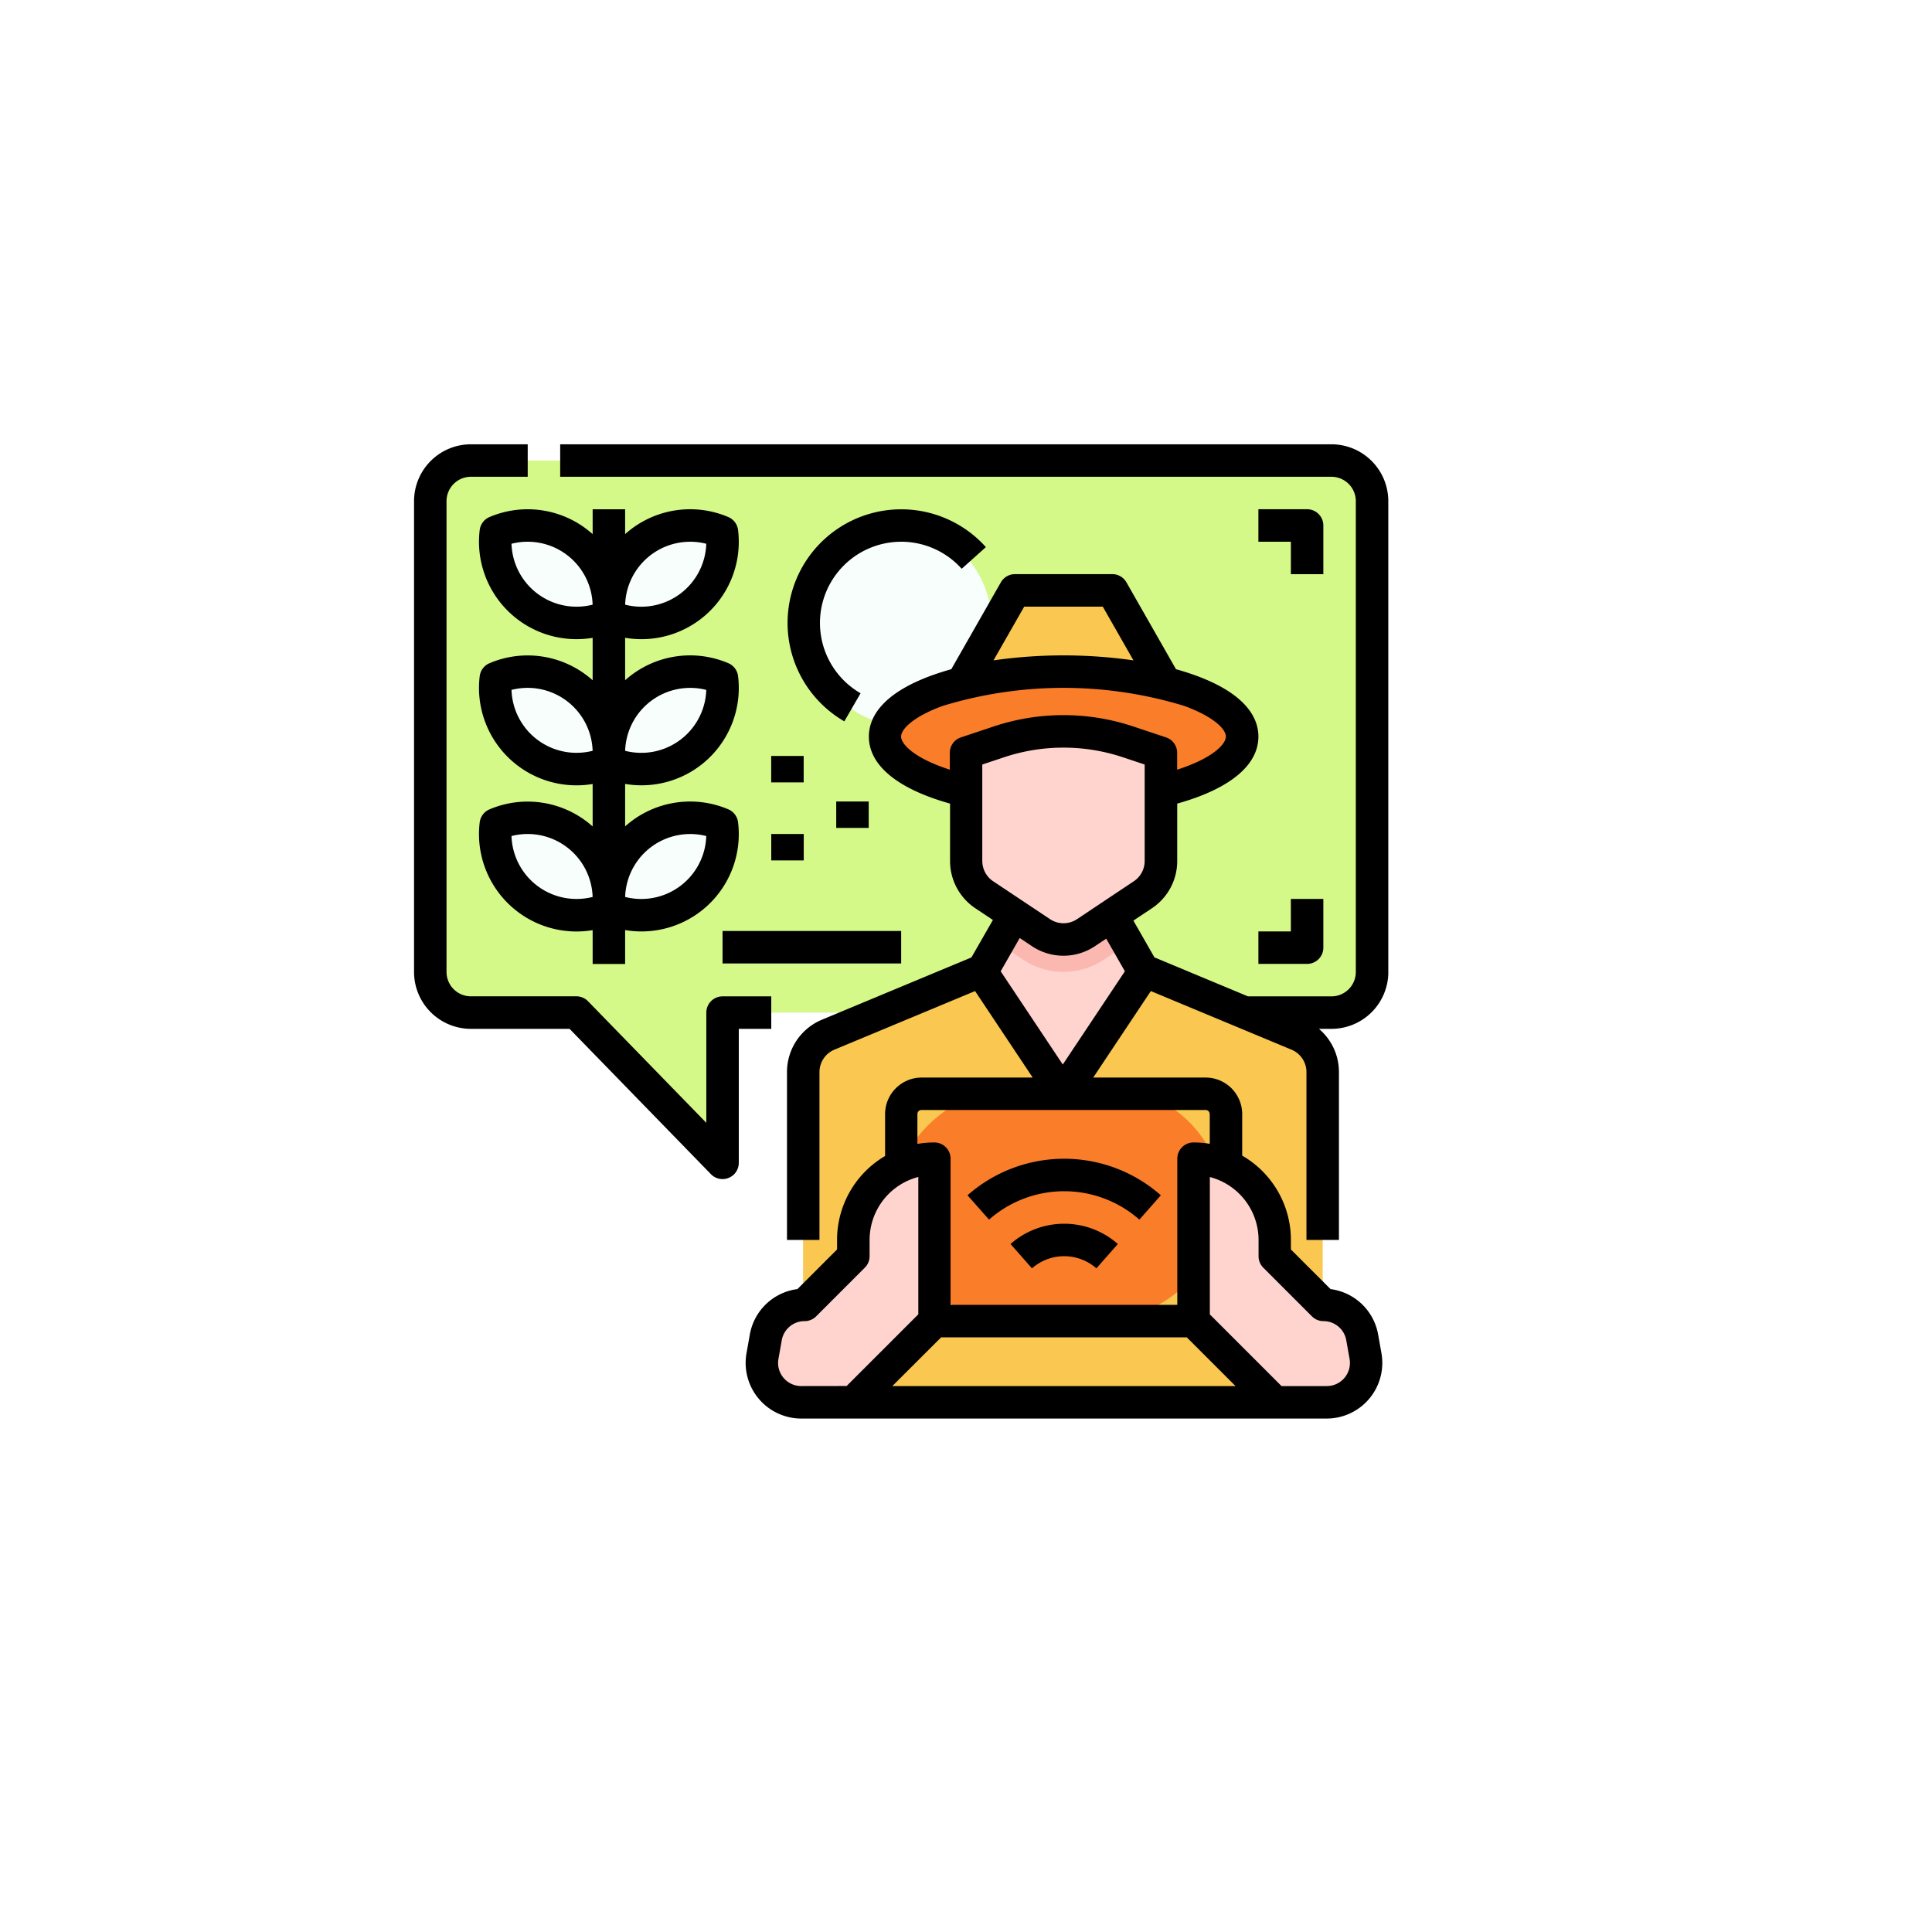 <svg xmlns="http://www.w3.org/2000/svg" xmlns:xlink="http://www.w3.org/1999/xlink" width="117" height="117" viewBox="0 0 117 117">
  <defs>
    <filter id="Ellipse_12658" x="0" y="0" width="117" height="117" filterUnits="userSpaceOnUse">
      <feOffset dy="3" input="SourceAlpha"/>
      <feGaussianBlur stdDeviation="3" result="blur"/>
      <feFlood flood-opacity="0.161"/>
      <feComposite operator="in" in2="blur"/>
      <feComposite in="SourceGraphic"/>
    </filter>
  </defs>
  <g id="Group_1113118" data-name="Group 1113118" transform="translate(-906 -662.094)">
    <g id="Group_1112271" data-name="Group 1112271">
      <g transform="matrix(1, 0, 0, 1, 906, 662.09)" filter="url(#Ellipse_12658)">
        <circle id="Ellipse_12658-2" data-name="Ellipse 12658" cx="49.5" cy="49.5" r="49.5" transform="translate(9 6)" fill="#fff"/>
      </g>
    </g>
    <g id="granja-inteligente" transform="translate(915.074 673)">
      <g id="Group_1112279" data-name="Group 1112279" transform="translate(16.983 16.983)">
        <path id="Path_908941" data-name="Path 908941" d="M78.575,24H26.458A2.458,2.458,0,0,0,24,26.458V54.975a2.458,2.458,0,0,0,2.458,2.458H32.85l8.85,9.1v-9.1H78.575a2.458,2.458,0,0,0,2.458-2.458V26.458A2.458,2.458,0,0,0,78.575,24Z" transform="translate(-24 -24)" fill="#d4f989"/>
        <path id="Path_908942" data-name="Path 908942" d="M57.97,200a4.9,4.9,0,0,0-1.93.393,4.918,4.918,0,0,0,6.81,5.113A4.91,4.91,0,0,0,57.97,200Z" transform="translate(-52.07 -178.367)" fill="#f8fefc"/>
        <path id="Path_908943" data-name="Path 908943" d="M113.97,205.9a4.9,4.9,0,0,1-1.93-.393,4.918,4.918,0,0,1,6.81-5.113,4.91,4.91,0,0,1-4.88,5.507Z" transform="translate(-101.186 -178.367)" fill="#f8fefc"/>
        <ellipse id="Ellipse_12659" data-name="Ellipse 12659" cx="5.5" cy="6" rx="5.5" ry="6" transform="translate(23.017 4.017)" fill="#f8fefc"/>
        <g id="Group_1112276" data-name="Group 1112276" transform="translate(20.076 27.533)">
          <path id="Path_908944" data-name="Path 908944" d="M239.132,298.55V278.556a2.458,2.458,0,0,0-1.513-2.269L227.332,272h-7.867l-10.287,4.286a2.458,2.458,0,0,0-1.513,2.269V298.55Z" transform="translate(-205.165 -269.05)" fill="#fac850"/>
          <path id="Path_908945" data-name="Path 908945" d="M305.5,251.437l-4.917,7.38-4.917-7.38L297.632,248h5.9Z" transform="translate(-282.348 -248)" fill="#ffd4cf"/>
          <rect id="Rectangle_405254" data-name="Rectangle 405254" width="14" height="20" rx="7" transform="translate(7.941 24.483) rotate(-90)" fill="#fa7d29"/>
          <g id="Group_1112275" data-name="Group 1112275" transform="translate(0 14.75)">
            <path id="Path_908946" data-name="Path 908946" d="M189.909,376.85l2.95-2.95v-.983A4.917,4.917,0,0,1,197.776,368v9.833l-4.917,4.917h-3.146a2.387,2.387,0,0,1-2.351-2.795l.2-1.127A2.387,2.387,0,0,1,189.909,376.85Z" transform="translate(-187.327 -368)" fill="#ffd4cf"/>
            <path id="Path_908947" data-name="Path 908947" d="M407.867,376.85l-2.95-2.95v-.983A4.917,4.917,0,0,0,400,368v9.833l4.917,4.917h3.146a2.387,2.387,0,0,0,2.351-2.795l-.2-1.127A2.387,2.387,0,0,0,407.867,376.85Z" transform="translate(-373.859 -368)" fill="#ffd4cf"/>
          </g>
        </g>
        <path id="Path_908948" data-name="Path 908948" d="M293.767,94.883H280L283.933,88h5.9Z" transform="translate(-248.533 -80.133)" fill="#fac850"/>
        <ellipse id="Ellipse_12660" data-name="Ellipse 12660" cx="10.5" cy="4" rx="10.5" ry="4" transform="translate(28.017 13.017)" fill="#fa7d29"/>
        <g id="Group_1112277" data-name="Group 1112277" transform="translate(32.45 16.398)">
          <path id="Path_908949" data-name="Path 908949" d="M310.661,248h-5.9l-.968,1.691,1.5,1a4.425,4.425,0,0,0,4.909,0l1.445-.963Z" transform="translate(-301.852 -236.865)" fill="#fbb8b0"/>
          <path id="Path_908950" data-name="Path 908950" d="M299.8,158.711l-2.013-.671a12.292,12.292,0,0,0-7.774,0l-2.013.671v6.551a2.458,2.458,0,0,0,1.095,2.045l3.442,2.294a2.458,2.458,0,0,0,2.727,0l3.442-2.294a2.458,2.458,0,0,0,1.095-2.045Z" transform="translate(-288 -157.409)" fill="#ffd4cf"/>
        </g>
        <g id="Group_1112278" data-name="Group 1112278" transform="translate(3.934 3.933)">
          <path id="Path_908951" data-name="Path 908951" d="M57.97,56a4.9,4.9,0,0,0-1.93.393,4.918,4.918,0,0,0,6.81,5.113A4.91,4.91,0,0,0,57.97,56Z" transform="translate(-56.003 -56)" fill="#f8fefc"/>
          <path id="Path_908952" data-name="Path 908952" d="M113.97,61.9a4.9,4.9,0,0,1-1.93-.393,4.918,4.918,0,0,1,6.81-5.113,4.91,4.91,0,0,1-4.88,5.507Z" transform="translate(-105.12 -56)" fill="#f8fefc"/>
          <path id="Path_908953" data-name="Path 908953" d="M57.97,128a4.9,4.9,0,0,0-1.93.393,4.918,4.918,0,0,0,6.81,5.113A4.91,4.91,0,0,0,57.97,128Z" transform="translate(-56.003 -119.15)" fill="#f8fefc"/>
          <path id="Path_908954" data-name="Path 908954" d="M113.97,133.9a4.9,4.9,0,0,1-1.93-.393,4.918,4.918,0,0,1,6.81-5.113,4.91,4.91,0,0,1-4.88,5.507Z" transform="translate(-105.12 -119.15)" fill="#f8fefc"/>
        </g>
      </g>
      <g id="Group_1112280" data-name="Group 1112280" transform="translate(16 16)">
        <path id="Path_908955" data-name="Path 908955" d="M37.633,49.433h-2.95a.983.983,0,0,0-.983.983v6.675l-7.162-7.361a.983.983,0,0,0-.7-.3H19.442a1.477,1.477,0,0,1-1.475-1.475V19.442a1.477,1.477,0,0,1,1.475-1.475h3.442V16H19.442A3.446,3.446,0,0,0,16,19.442V47.958A3.446,3.446,0,0,0,19.442,51.4h5.976l8.56,8.8a.983.983,0,0,0,1.688-.686V51.4h1.967Z" transform="translate(-16 -16)"/>
        <path id="Path_908956" data-name="Path 908956" d="M138.15,47.958V19.442A3.446,3.446,0,0,0,134.708,16H88v1.967h46.708a1.477,1.477,0,0,1,1.475,1.475V47.958a1.477,1.477,0,0,1-1.475,1.475h-5.056l-5.664-2.36-1.275-2.228,1.121-.747a3.435,3.435,0,0,0,1.533-2.863V37.759c3.179-.889,4.917-2.317,4.917-4.059,0-1.057-.662-2.559-3.815-3.705-.372-.135-.765-.26-1.176-.374l-3-5.258a.983.983,0,0,0-.854-.5h-5.9a.983.983,0,0,0-.854.5l-3,5.258c-.411.114-.8.239-1.176.374-3.154,1.147-3.815,2.648-3.815,3.705,0,1.742,1.738,3.17,4.917,4.059v3.476a3.435,3.435,0,0,0,1.533,2.864l1.061.708-1.3,2.267-9.052,3.772a3.433,3.433,0,0,0-2.118,3.177V64.183h1.967V54.022a1.471,1.471,0,0,1,.908-1.362l8.516-3.548,3.489,5.238h-6.726a2.215,2.215,0,0,0-2.213,2.213V59.1a5.9,5.9,0,0,0-2.909,5.084v.576l-2.4,2.4a3.362,3.362,0,0,0-2.885,2.766l-.2,1.127A3.37,3.37,0,0,0,102.6,75h31.817a3.37,3.37,0,0,0,3.32-3.946l-.2-1.127a3.363,3.363,0,0,0-2.885-2.766l-2.4-2.4v-.576a5.9,5.9,0,0,0-2.95-5.108V56.563a2.215,2.215,0,0,0-2.213-2.213h-6.809l3.49-5.238,8.516,3.548a1.471,1.471,0,0,1,.908,1.362V64.183h1.967V54.022a3.432,3.432,0,0,0-1.211-2.622h.76a3.446,3.446,0,0,0,3.442-3.442ZM102.6,73.033a1.4,1.4,0,0,1-1.382-1.643l.2-1.127a1.4,1.4,0,0,1,1.382-1.163.983.983,0,0,0,.7-.288l2.95-2.95a.983.983,0,0,0,.288-.7v-.983a3.94,3.94,0,0,1,2.95-3.809v8.318l-4.341,4.341Zm8.47-2.95h14.878l2.95,2.95H108.115Zm19.507-4.221,2.95,2.95a.983.983,0,0,0,.695.288,1.4,1.4,0,0,1,1.383,1.163l.2,1.127a1.4,1.4,0,0,1-1.383,1.643h-2.738l-4.341-4.341V60.374a3.94,3.94,0,0,1,2.95,3.809v.983a.983.983,0,0,0,.288.7Zm-3.239-9.3v1.8a5.92,5.92,0,0,0-.983-.082.983.983,0,0,0-.983.983v8.85H111.641v-8.85a.983.983,0,0,0-.983-.983,5.914,5.914,0,0,0-1.025.089v-1.81a.246.246,0,0,1,.246-.246h17.208A.246.246,0,0,1,127.333,56.563ZM116.1,25.833h4.759l1.858,3.252a29.927,29.927,0,0,0-8.475,0Zm-3.832,7.917a.983.983,0,0,0-.672.933v1.022c-2.141-.689-2.95-1.54-2.95-2.005s.779-1.224,2.521-1.857a25.012,25.012,0,0,1,14.625,0c1.741.633,2.521,1.389,2.521,1.857s-.809,1.316-2.95,2.005V34.683a.983.983,0,0,0-.672-.933l-2.013-.671a13.356,13.356,0,0,0-8.4,0Zm1.294,7.484V35.393l1.341-.447a11.378,11.378,0,0,1,7.152,0l1.341.446v5.843a1.472,1.472,0,0,1-.657,1.227L119.3,44.756a1.471,1.471,0,0,1-1.637,0l-3.442-2.294a1.472,1.472,0,0,1-.657-1.227Zm4.875,12.326-3.761-5.645,1.153-2.016.74.493a3.433,3.433,0,0,0,3.818,0l.68-.454,1.131,1.976Z" transform="translate(-79.15 -16)"/>
        <path id="Path_908957" data-name="Path 908957" d="M54.883,48v1.506a5.9,5.9,0,0,0-6.25-1.033.983.983,0,0,0-.59.788,5.984,5.984,0,0,0-.043.706,5.906,5.906,0,0,0,6.883,5.819v2.571a5.9,5.9,0,0,0-6.25-1.032.983.983,0,0,0-.59.788,5.983,5.983,0,0,0-.043.706,5.906,5.906,0,0,0,6.883,5.819v2.571a5.9,5.9,0,0,0-6.25-1.033.983.983,0,0,0-.59.788,5.984,5.984,0,0,0-.043.706,5.906,5.906,0,0,0,6.883,5.819v2.048H56.85V73.484a5.895,5.895,0,0,0,6.84-6.525.983.983,0,0,0-.59-.787,5.9,5.9,0,0,0-6.25,1.033V64.634a5.895,5.895,0,0,0,6.84-6.525.983.983,0,0,0-.59-.787,5.9,5.9,0,0,0-6.25,1.032V55.784a5.895,5.895,0,0,0,6.84-6.525.983.983,0,0,0-.59-.787,5.9,5.9,0,0,0-6.25,1.033V48ZM53.9,53.9a3.938,3.938,0,0,1-3.931-3.81,3.937,3.937,0,0,1,4.913,3.688A3.926,3.926,0,0,1,53.9,53.9Zm0,8.85a3.938,3.938,0,0,1-3.931-3.81,3.937,3.937,0,0,1,4.913,3.688A3.926,3.926,0,0,1,53.9,62.749Zm0,8.85a3.938,3.938,0,0,1-3.931-3.81,3.937,3.937,0,0,1,4.913,3.688A3.926,3.926,0,0,1,53.9,71.6Zm6.883-3.933a3.926,3.926,0,0,1,.981.123,3.937,3.937,0,0,1-4.913,3.688,3.938,3.938,0,0,1,3.931-3.81Zm0-8.85a3.926,3.926,0,0,1,.981.123,3.937,3.937,0,0,1-4.913,3.688,3.938,3.938,0,0,1,3.931-3.81Zm0-8.85a3.926,3.926,0,0,1,.981.123,3.937,3.937,0,0,1-4.913,3.688,3.938,3.938,0,0,1,3.931-3.81Z" transform="translate(-44.067 -44.066)"/>
        <path id="Path_908958" data-name="Path 908958" d="M309.872,401.227l1.3,1.475a2.95,2.95,0,0,1,3.9,0l1.3-1.475A4.917,4.917,0,0,0,309.872,401.227Z" transform="translate(-273.75 -352.798)"/>
        <path id="Path_908959" data-name="Path 908959" d="M290.007,371.685a6.883,6.883,0,0,1,9.105,0l1.3-1.475a8.85,8.85,0,0,0-11.708,0Z" transform="translate(-255.186 -324.731)"/>
        <path id="Path_908960" data-name="Path 908960" d="M168,255.78h10.817v1.967H168Z" transform="translate(-149.317 -226.307)"/>
        <path id="Path_908961" data-name="Path 908961" d="M191.966,169.555h1.967v1.6h-1.967Z" transform="translate(-170.337 -150.681)"/>
        <path id="Path_908962" data-name="Path 908962" d="M224,192h1.967v1.6H224Z" transform="translate(-198.433 -170.367)"/>
        <path id="Path_908963" data-name="Path 908963" d="M192,208h1.967v1.6H192Z" transform="translate(-170.367 -184.4)"/>
        <path id="Path_908964" data-name="Path 908964" d="M435.933,51.933v-2.95A.983.983,0,0,0,434.95,48H432v1.967h1.967v1.967Z" transform="translate(-380.867 -44.067)"/>
        <path id="Path_908965" data-name="Path 908965" d="M432,243.933h2.95a.983.983,0,0,0,.983-.983V240h-1.967v1.967H432Z" transform="translate(-380.867 -212.467)"/>
        <path id="Path_908966" data-name="Path 908966" d="M206.893,49.976a4.925,4.925,0,0,1,3.665,1.639l1.465-1.312a6.883,6.883,0,1,0-8.573,10.551l.985-1.7a4.917,4.917,0,0,1,2.458-9.176Z" transform="translate(-177.393 -44.076)"/>
      </g>
    </g>
  </g>
</svg>
